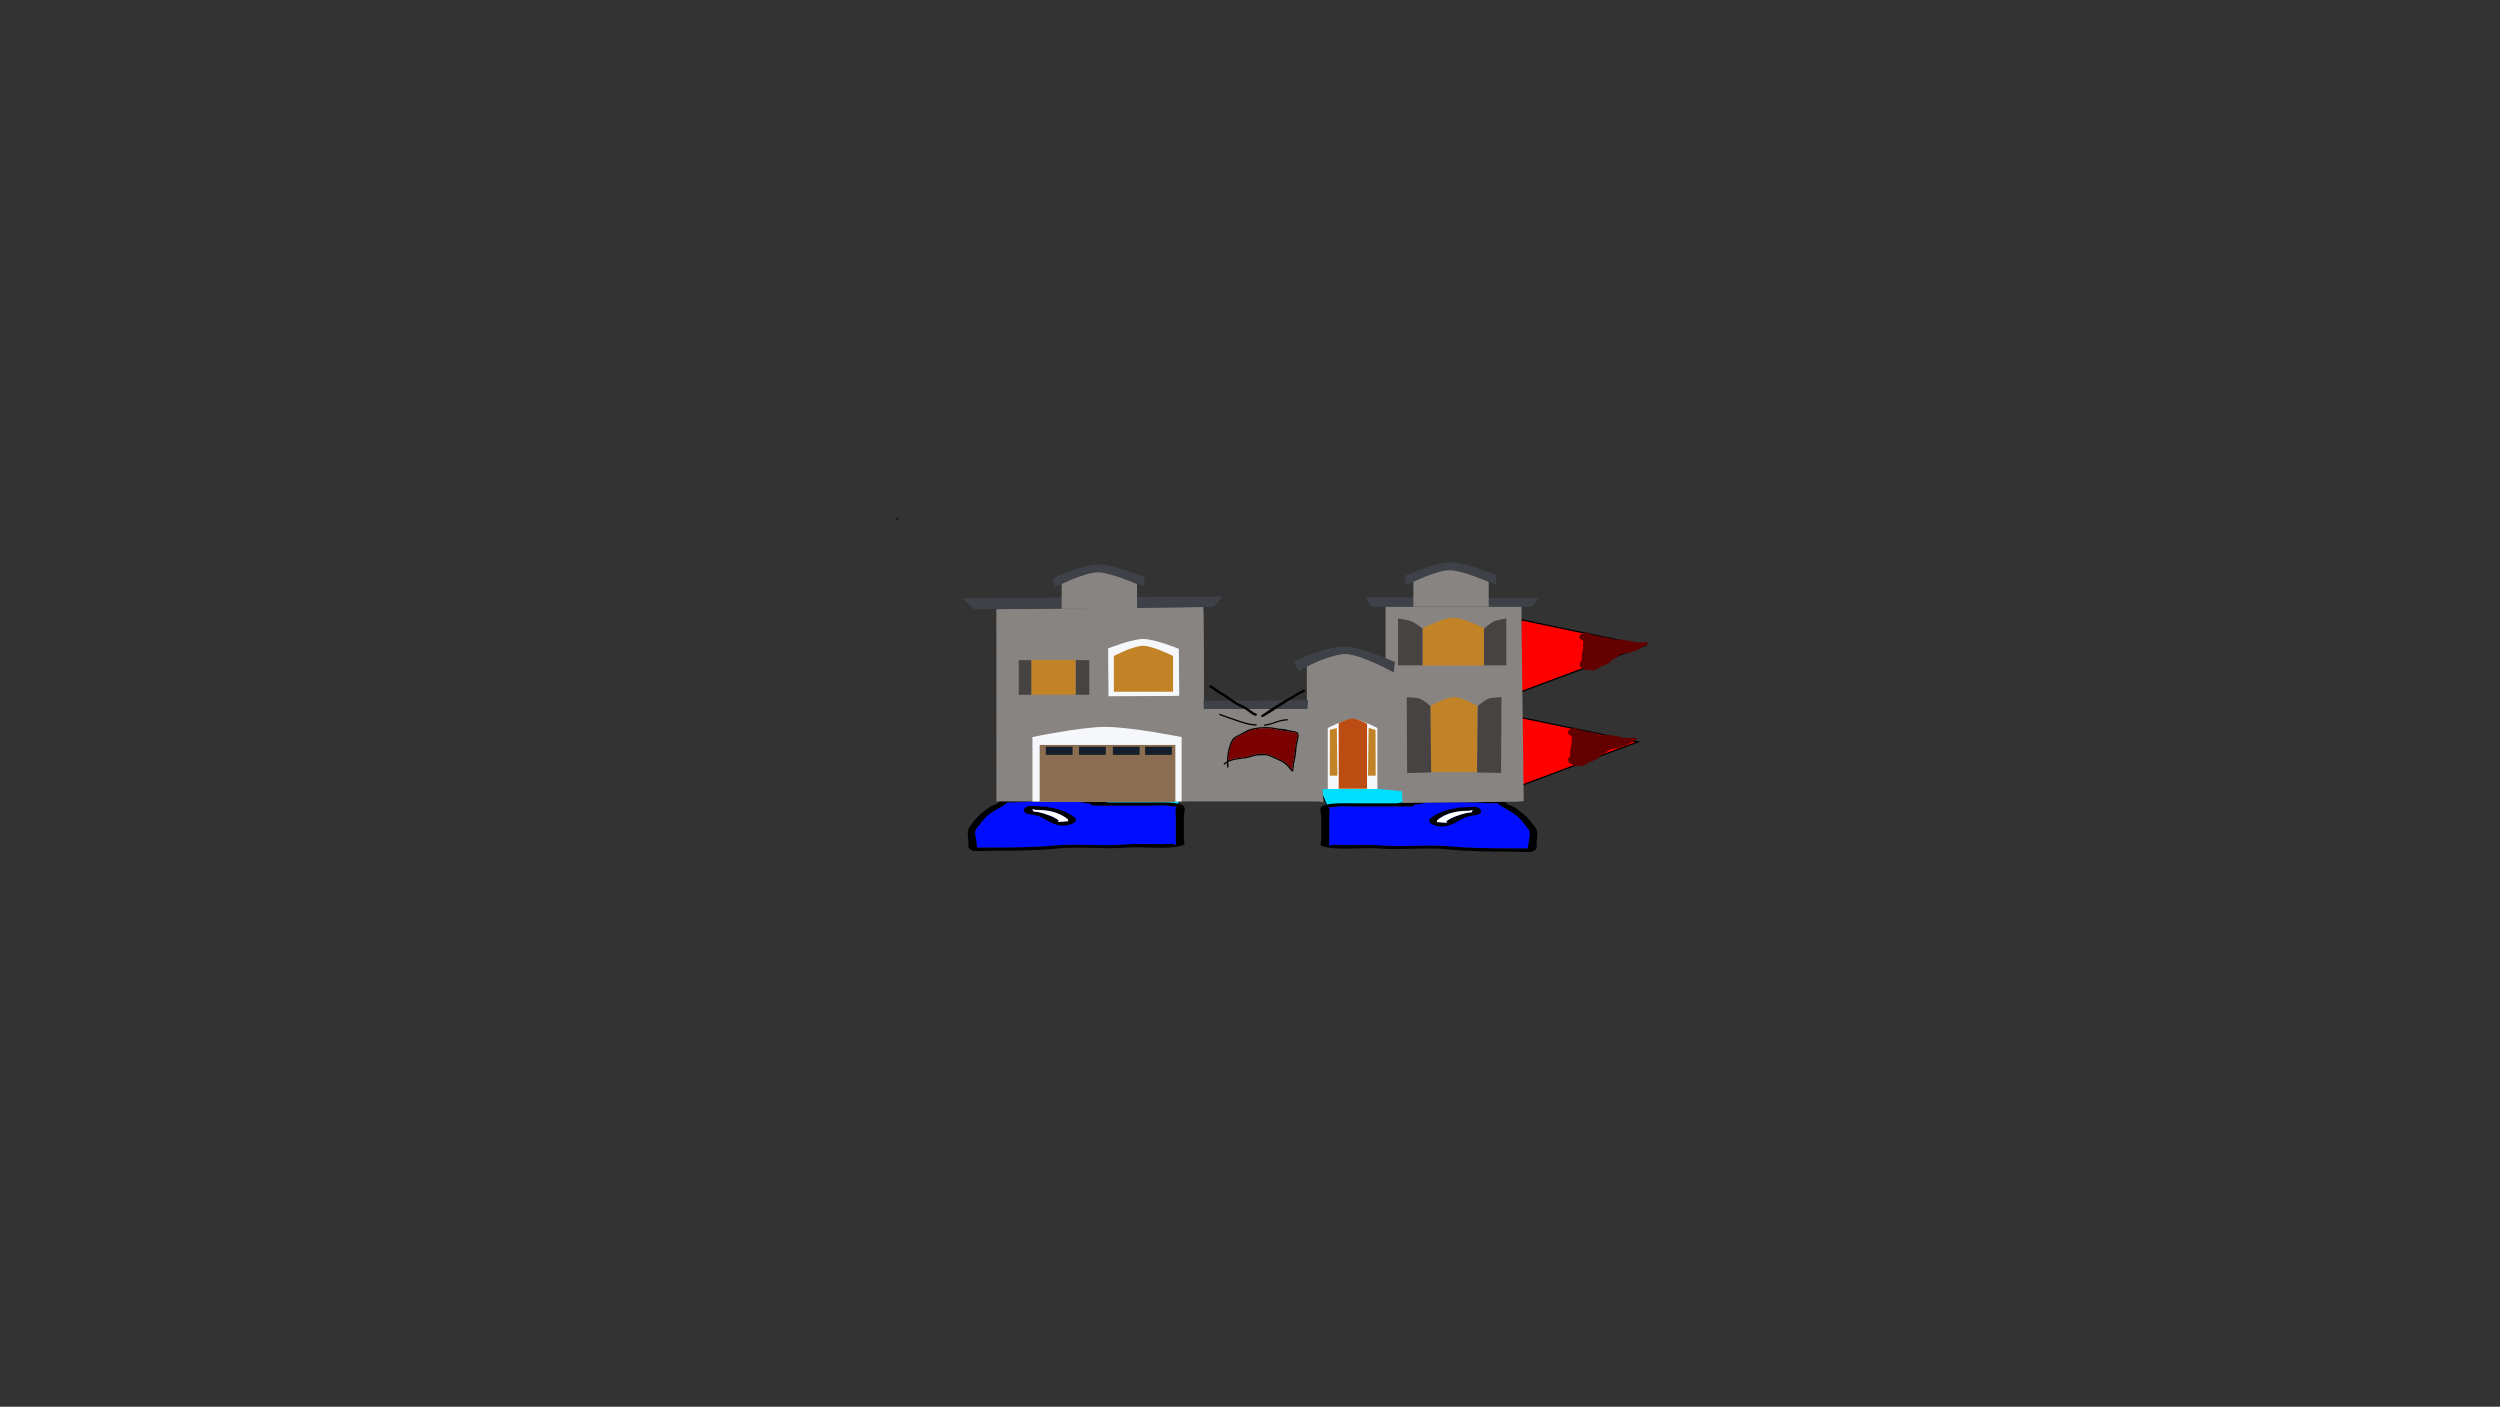 <svg version="1.1" xmlns="http://www.w3.org/2000/svg" xmlns:xlink="http://www.w3.org/1999/xlink" width="2878.25" height="1619.58" viewBox="0,0,2878.25,1619.58"><rect x="0" y="0" width="2878.25" height="1619.58" fill="#333333" stroke="none"/><g transform="translate(1119.125,629.79)"><g data-paper-data="{&quot;isPaintingLayer&quot;:true}" stroke-linejoin="miter" stroke-miterlimit="10" stroke-dasharray="" stroke-dashoffset="0" style="mix-blend-mode: normal"><path d="M631.748,83.643l142.62,29.851l-144.279,53.897z" data-paper-data="{&quot;index&quot;:null}" fill="#ff0000" fill-rule="nonzero" stroke="#000000" stroke-width="1.5" stroke-linecap="round"/><path d="M706.487,97.76l1.255,0.22c3.341,3.398 7.876,2.494 12.02,4.522c2.778,0.079 5.665,1.079 8.531,1.419c0.778,0.092 1.992,-0.185 2.679,0.029c0.71,0.221 0.923,1.286 1.626,1.529c0.723,0.25 2.502,0.793 3.308,0.997c2.97,0.751 7.305,-0.023 10.371,-0.023c2.472,0 4.78,0.234 6.858,1.144c1.161,0.508 3.342,-0.033 4.639,0.337c1.773,0.506 3.68,1.19 5.433,1.811c1.783,0.631 5.095,-0.032 7.026,-0.032c1.527,0 6.126,-0.799 7.276,0.112c2.283,1.809 -1.449,2.793 -2.399,3.704c-0.544,0.521 -1.377,0.613 -2.076,0.895c-3.911,1.579 -6.008,4.702 -10.274,5.29c-2.341,0.287 -4.25,1.572 -6.531,1.993c-2.913,0.537 -6.375,0.521 -9.194,1.738c-1.616,0.698 -2.866,2.45 -4.354,3.264c0,0 -0.219,0.11 -0.469,0.078c-0.645,0.684 -1.299,1.34 -2.114,1.755c-0.338,0.172 -0.774,-0.085 -1.139,0.019c-1.565,0.446 -2.731,2.397 -3.709,3.46c-1.328,1.443 -3.96,2.326 -5.649,3.397c-1.62,1.027 -3.426,1.72 -5.147,2.204c-0.526,0.148 -1.318,-0.082 -1.592,0.39c-2.083,2.548 -4.093,2.623 -6.964,3.899c-0.397,0.177 -0.587,0.806 -1.022,0.811c-0.512,0.005 -0.833,-0.631 -1.321,-0.786c-0.888,-0.283 -1.852,-0.219 -2.781,-0.301c-1.396,-0.123 -3.24,0.378 -4.571,-0.055c-0.802,-0.261 -1.573,-1.538 -2.466,-1.786c-1.839,-0.511 -2.702,-0.582 -3.691,-2.514c-2.284,-3.426 0.804,-3.875 1.73,-7.068c0.342,-1.181 -0.2,-2.758 0,-3.984c0.471,-2.889 0.644,-6.003 1.461,-8.738c0.568,-1.901 -0.039,-4.524 0.371,-6.545c2.315,-4.426 -5.825,-4.266 -4.334,-8.362c0.984,-2.703 3.463,-2.768 5.687,-3.401c0.33,-0.094 0.608,-0.204 0.853,-0.313c-0.045,-0.094 -0.073,-0.211 -0.073,-0.356c0,-0.75 0.75,-0.75 0.75,-0.75z" data-paper-data="{&quot;index&quot;:null}" fill="#630000" fill-rule="nonzero" stroke="none" stroke-width="0.5" stroke-linecap="butt"/><path d="M623.826,194.559l142.62,29.851l-144.279,53.897z" data-paper-data="{&quot;index&quot;:null}" fill="#ff0000" fill-rule="nonzero" stroke="#000000" stroke-width="1.5" stroke-linecap="round"/><path d="M693.283,207.796l1.255,0.22c3.341,3.398 7.876,2.494 12.02,4.522c2.778,0.079 5.665,1.079 8.531,1.419c0.778,0.092 1.992,-0.185 2.679,0.029c0.71,0.221 0.923,1.286 1.626,1.529c0.723,0.25 2.502,0.793 3.308,0.997c2.97,0.751 7.305,-0.023 10.371,-0.023c2.472,0 4.78,0.234 6.858,1.144c1.161,0.508 3.342,-0.033 4.639,0.337c1.773,0.506 3.68,1.19 5.433,1.811c1.783,0.631 5.095,-0.032 7.026,-0.032c1.527,0 6.126,-0.799 7.276,0.112c2.283,1.809 -1.449,2.793 -2.399,3.704c-0.544,0.521 -1.377,0.613 -2.076,0.895c-3.911,1.579 -6.008,4.702 -10.274,5.29c-2.341,0.287 -4.25,1.572 -6.531,1.993c-2.913,0.537 -6.375,0.521 -9.194,1.738c-1.616,0.698 -2.866,2.45 -4.354,3.264c0,0 -0.219,0.11 -0.469,0.078c-0.645,0.684 -1.299,1.34 -2.114,1.755c-0.338,0.172 -0.774,-0.085 -1.139,0.019c-1.565,0.446 -2.731,2.397 -3.709,3.46c-1.328,1.443 -3.96,2.326 -5.649,3.397c-1.62,1.027 -3.426,1.72 -5.147,2.204c-0.526,0.148 -1.318,-0.082 -1.592,0.39c-2.083,2.548 -4.093,2.623 -6.964,3.899c-0.397,0.177 -0.587,0.806 -1.022,0.811c-0.512,0.005 -0.833,-0.631 -1.321,-0.786c-0.888,-0.283 -1.852,-0.219 -2.781,-0.301c-1.396,-0.123 -3.24,0.378 -4.571,-0.055c-0.802,-0.261 -1.573,-1.538 -2.466,-1.786c-1.839,-0.512 -2.702,-0.582 -3.691,-2.514c-2.284,-3.426 0.804,-3.875 1.73,-7.068c0.342,-1.181 -0.2,-2.758 0,-3.984c0.471,-2.889 0.644,-6.003 1.461,-8.738c0.568,-1.901 -0.039,-4.524 0.371,-6.545c2.315,-4.426 -5.825,-4.266 -4.334,-8.362c0.984,-2.703 3.463,-2.768 5.687,-3.401c0.33,-0.094 0.608,-0.204 0.853,-0.313c-0.045,-0.094 -0.073,-0.211 -0.073,-0.356c0,-0.75 0.75,-0.75 0.75,-0.75z" data-paper-data="{&quot;index&quot;:null}" fill="#630000" fill-rule="nonzero" stroke="none" stroke-width="0.5" stroke-linecap="butt"/><path d="M-1119.125,989.79v-1619.58h2878.25v1619.58z" fill="none" fill-rule="nonzero" stroke="#000000" stroke-width="0" stroke-linecap="butt"/><path d="M-87.156,-32.462c0,-0.552 0.448,-1 1,-1c0.552,0 1,0.448 1,1c0,0.552 -0.448,1 -1,1c-0.552,0 -1,-0.448 -1,-1z" fill="#000000" fill-rule="nonzero" stroke="none" stroke-width="0.5" stroke-linecap="butt"/><g><path d="M408.69,298.051l-18.212,-42.941l86.506,0.38l30.96,42.561z" fill="#00dfff" fill-rule="nonzero" stroke="#000000" stroke-width="1" stroke-linecap="round"/><path d="M516.173,295.82c-2.341,0.471 -4.643,0.74 -6.922,0.934c0.016,0.072 0.023,0.148 0.023,0.226c0,1.917 -4.766,1.917 -4.766,1.917c-21.052,0 -42.105,0 -63.157,0c-5.417,0 -18.897,-0.869 -22.893,0.277c-2.302,0.66 -3.949,0.595 -6.898,0.681c-0.333,0.01 -0.939,0.031 -1.473,0.043c2.852,0.819 1.473,8.383 1.473,10.497c0,8.944 0,17.888 0,26.831c0,1.597 0,3.194 0,4.791c0,0.639 -0.838,2.459 0,1.917c3.19,-2.065 9.414,-0.955 16.683,-0.958c14.328,-0.007 29.668,-0.623 43.741,0.413c25.698,2.067 53.327,-1.235 78.82,1.067c21.47,2.158 47.172,2.353 69.293,2.353c5.561,0 11.122,0 16.683,0c0.837,0 2.15,-0.045 3.511,-0.095c-1.368,-0.983 0.064,-3.361 0.064,-4.696c0,-4.99 4.16,-13.597 -0.947,-18.08c-4.514,-5.444 -7.368,-10.685 -14.73,-16.114c-5.431,-4.006 -13.887,-7.556 -18.381,-11.536c-2.179,-2.371 -4.129,-0.677 -11.224,-1.225c-15.7,-1.214 -31.446,-0.958 -47.665,-0.958c-5.912,0 -13.337,0.483 -19.066,0c-1.21,-0.102 -3.482,-0.481 -5.186,-0.791c3.116,0.968 -3.994,1.904 -6.982,2.505zM441.352,295.064c15.911,0 31.821,0 47.732,0c0.459,-0.092 0.918,-0.185 1.377,-0.277c6.046,-1.215 11.504,-0.893 16.683,-1.437c7.059,-0.741 11.28,-3.239 18.563,-3.833c4.184,-0.341 15.771,0.756 21.701,0.756c16.08,0 32.143,-0.37 47.665,0.958c8.72,0.746 16.089,-0.708 20.167,3.73c0.601,1.686 5.413,2.74 7.929,4.037c3.846,1.982 7.06,4.918 10.036,7.113c7.378,5.441 10.622,11.037 15.247,16.616c4.133,5.881 1.436,13.174 1.436,19.292c0,3.382 1.326,5.767 -4.766,8.624c-2.125,0.997 -21.752,0 -25.024,0c-22.817,0 -49.476,-0.243 -71.605,-2.467c-24.311,-2.857 -53.249,0.993 -78.377,-1.027c-20.25,-1.834 -51.505,3.051 -68.088,-3.213c-1.641,-0.62 0,-5.687 0,-6.708c0,-8.944 0,-17.888 0,-26.831c0,-2.99 -3.278,-10.13 1.695,-12.356c8.679,-3.886 24.92,-2.976 37.629,-2.976z" fill="#000000" fill-rule="nonzero" stroke="none" stroke-width="1" stroke-linecap="butt"/><path d="M509.184,296.662c2.278,-0.194 4.608,-0.466 6.949,-0.937c2.987,-0.601 10.126,-1.538 7.01,-2.506c1.703,0.31 3.995,0.689 5.204,0.791c5.729,0.483 13.221,0.005 19.133,0.005c16.219,0 32.068,-0.229 47.767,0.985c7.095,0.549 9.061,-1.139 11.239,1.233c4.494,3.979 12.985,7.558 18.417,11.564c7.361,5.429 10.226,10.707 14.739,16.15c5.107,4.483 0.925,13.123 0.925,18.113c0,1.336 -1.441,3.72 -0.073,4.703c-1.36,0.05 -2.676,0.096 -3.513,0.096c-5.561,0 -11.132,0.006 -16.693,0.006c-22.121,0 -47.927,-0.161 -69.397,-2.319c-25.492,-2.302 -53.374,0.981 -79.072,-1.086c-14.072,-1.036 -29.456,-0.442 -43.784,-0.435c-7.268,0.004 -13.498,-1.11 -16.688,0.954c-0.838,0.543 -0.004,-1.281 -0.004,-1.919c0,-1.597 -0.008,-3.202 -0.008,-4.799c0,-8.944 -0.01,-17.941 -0.01,-26.885c0,-2.114 1.393,-9.697 -1.459,-10.516c0.535,-0.013 1.141,-0.034 1.474,-0.044c2.949,-0.086 4.601,-0.024 6.902,-0.685c3.996,-1.146 17.488,-0.286 22.905,-0.286c21.052,0 42.217,-0.038 63.269,-0.038c0,0 4.79,-0.003 4.79,-1.92c0,-0.079 -0.007,-0.154 -0.023,-0.226z" fill="#000dff" fill-rule="nonzero" stroke="none" stroke-width="1" stroke-linecap="butt"/><path d="M576.007,303.688c0,-0.222 -0.066,-0.594 -0.129,-0.96c-0.246,0.148 -0.612,0.275 -1.083,0.382c-1.412,0.578 -3.555,0.578 -3.555,0.578c-18.156,0 -28.643,5.088 -35.061,10.44c-0.755,0.607 -0.689,1.339 -0.689,2.018c0,0.193 -0.046,0.5 -0.096,0.818c0.047,-0.102 0.168,-0.186 0.412,-0.24c1.078,-0.238 10.45,1.22 11.6,0.381c0.345,-0.252 -1.695,-0.3 -1.583,-0.584c1.384,-3.495 16.066,-8.783 23.284,-10.234c1.872,-0.376 3.979,-0.566 6.074,-0.652c-0.819,-0.513 0.824,-1.298 0.824,-1.946zM535.369,317.122c-0.108,0.681 -0.204,1.333 0.121,0.94c0.222,-0.268 -0.099,-0.645 -0.121,-0.94zM527.651,312.413c6.812,-5.164 15.873,-9.872 29.992,-11.725c1.327,-0.833 4.062,-0.833 4.062,-0.833h2.384c5.397,0 8.252,-0.756 14.048,-0.756c8.05,0 9.916,6.436 5.707,8.321c-2.656,1.189 -6.917,1.58 -10.473,2.294c-10.526,2.116 -14.431,8.197 -25.964,11.222c-12.223,3.207 -25.681,-3.757 -19.754,-8.523z" fill="#000000" fill-rule="nonzero" stroke="none" stroke-width="1" stroke-linecap="butt"/><path d="M576.053,302.664c0.064,0.366 0.141,0.743 0.141,0.965c0,0.648 -1.623,1.445 -0.805,1.957c-2.095,0.087 -4.214,0.268 -6.086,0.645c-7.217,1.451 -21.97,6.711 -23.355,10.207c-0.113,0.284 1.702,0.5 1.356,0.752c-1.151,0.839 -10.604,-0.644 -11.682,-0.406c-0.244,0.054 -0.362,0.138 -0.41,0.241c0.05,-0.318 0.087,-0.629 0.087,-0.822c0,-0.679 -0.088,-1.424 0.668,-2.031c6.418,-5.352 17.284,-10.552 35.439,-10.552c0,0 2.152,0.004 3.565,-0.573c0.471,-0.108 0.838,-0.234 1.083,-0.382z" fill="#ffffff" fill-rule="nonzero" stroke="none" stroke-width="1" stroke-linecap="butt"/><path d="M137.866,297.051l30.96,-42.561l86.506,-0.38l-18.212,42.941z" data-paper-data="{&quot;index&quot;:null}" fill="#00dfff" fill-rule="nonzero" stroke="#000000" stroke-width="1" stroke-linecap="round"/><path d="M129.638,294.819c-2.988,-0.601 -10.098,-1.537 -6.982,-2.505c-1.703,0.31 -3.976,0.689 -5.186,0.791c-5.73,0.483 -13.154,0 -19.066,0c-16.219,0 -31.965,-0.256 -47.665,0.958c-7.095,0.549 -9.046,-1.146 -11.224,1.225c-4.494,3.979 -12.949,7.53 -18.381,11.536c-7.361,5.429 -10.217,10.67 -14.73,16.114c-5.107,4.483 -0.947,13.09 -0.947,18.08c0,1.336 1.432,3.713 0.064,4.696c1.36,0.05 2.674,0.095 3.511,0.095c5.561,0 11.122,0 16.683,0c22.121,0 47.822,-0.195 69.293,-2.353c25.492,-2.302 53.122,0.999 78.82,-1.067c14.073,-1.036 29.413,-0.42 43.741,-0.413c7.269,0.004 13.493,-1.106 16.683,0.958c0.838,0.543 0,-1.278 0,-1.917c0,-1.597 0,-3.194 0,-4.791c0,-8.944 0,-17.888 0,-26.831c0,-2.114 -1.378,-9.679 1.473,-10.497c-0.535,-0.013 -1.14,-0.034 -1.473,-0.043c-2.949,-0.086 -4.596,-0.021 -6.898,-0.681c-3.996,-1.146 -17.475,-0.277 -22.893,-0.277c-21.052,0 -42.105,0 -63.157,0c0,0 -4.766,0 -4.766,-1.917c0,-0.079 0.008,-0.154 0.023,-0.226c-2.279,-0.194 -4.58,-0.464 -6.922,-0.934zM204.459,294.064c12.708,0 28.95,-0.91 37.629,2.976c4.973,2.227 1.695,9.366 1.695,12.356c0,8.944 0,17.888 0,26.831c0,1.021 1.641,6.088 0,6.708c-16.583,6.265 -47.838,1.38 -68.088,3.213c-25.128,2.021 -54.067,-1.83 -78.377,1.027c-22.129,2.224 -48.789,2.467 -71.605,2.467c-3.273,0 -22.9,0.997 -25.024,0c-6.093,-2.858 -4.766,-5.242 -4.766,-8.624c0,-6.118 -2.698,-13.411 1.436,-19.292c4.626,-5.579 7.87,-11.175 15.247,-16.616c2.976,-2.195 6.19,-5.13 10.036,-7.113c2.517,-1.297 7.328,-2.351 7.929,-4.037c4.078,-4.439 11.447,-2.984 20.167,-3.73c15.522,-1.328 31.585,-0.958 47.665,-0.958c5.93,0 17.517,-1.097 21.701,-0.756c7.283,0.594 11.504,3.092 18.563,3.833c5.179,0.544 10.637,0.222 16.683,1.437c0.459,0.092 0.918,0.185 1.377,0.277c15.911,0 31.821,0 47.732,0z" data-paper-data="{&quot;index&quot;:null}" fill="#000000" fill-rule="nonzero" stroke="none" stroke-width="1" stroke-linecap="butt"/><path d="M136.624,295.662c-0.016,0.072 -0.023,0.148 -0.023,0.226c0,1.917 4.79,1.92 4.79,1.92c21.052,0 42.217,0.038 63.269,0.038c5.418,0 18.91,-0.861 22.905,0.286c2.301,0.66 3.953,0.598 6.902,0.685c0.333,0.01 0.939,0.031 1.474,0.044c-2.852,0.819 -1.459,8.401 -1.459,10.516c0,8.944 -0.01,17.941 -0.01,26.885c0,1.597 -0.008,3.202 -0.008,4.799c0,0.639 0.835,2.462 -0.004,1.919c-3.189,-2.065 -9.419,-0.95 -16.688,-0.954c-14.328,-0.007 -29.712,-0.602 -43.784,0.435c-25.697,2.066 -53.579,-1.217 -79.072,1.086c-21.47,2.158 -47.276,2.319 -69.397,2.319c-5.561,0 -11.132,-0.006 -16.693,-0.006c-0.837,0 -2.152,-0.047 -3.513,-0.096c1.368,-0.983 -0.073,-3.367 -0.073,-4.703c0,-4.99 -4.182,-13.63 0.925,-18.113c4.513,-5.444 7.378,-10.721 14.739,-16.15c5.432,-4.006 13.923,-7.585 18.417,-11.564c2.179,-2.371 4.144,-0.684 11.239,-1.233c15.7,-1.214 31.548,-0.985 47.767,-0.985c5.912,0 13.404,0.478 19.133,-0.005c1.209,-0.102 3.501,-0.481 5.204,-0.791c-3.117,0.968 4.022,1.905 7.01,2.506c2.342,0.471 4.671,0.743 6.949,0.937z" data-paper-data="{&quot;index&quot;:null}" fill="#000dff" fill-rule="nonzero" stroke="none" stroke-width="1" stroke-linecap="butt"/><path d="M69.805,302.688c0,0.648 1.643,1.433 0.824,1.946c2.095,0.087 4.202,0.276 6.074,0.652c7.217,1.451 21.899,6.738 23.284,10.234c0.113,0.284 -1.928,0.332 -1.583,0.584c1.15,0.839 10.523,-0.619 11.6,-0.381c0.244,0.054 0.364,0.138 0.412,0.24c-0.05,-0.318 -0.096,-0.625 -0.096,-0.818c0,-0.679 0.067,-1.41 -0.689,-2.018c-6.418,-5.352 -16.905,-10.44 -35.061,-10.44c0,0 -2.142,0 -3.555,-0.578c-0.471,-0.108 -0.837,-0.234 -1.083,-0.382c-0.063,0.366 -0.129,0.738 -0.129,0.96zM110.32,317.062c0.326,0.392 0.229,-0.259 0.121,-0.94c-0.023,0.296 -0.344,0.672 -0.121,0.94zM118.157,311.414c5.927,4.766 -7.53,11.73 -19.754,8.523c-11.533,-3.026 -15.439,-9.106 -25.964,-11.222c-3.556,-0.715 -7.817,-1.105 -10.473,-2.294c-4.209,-1.885 -2.343,-8.321 5.707,-8.321c5.797,0 8.652,0.756 14.048,0.756h2.384c0,0 2.736,0 4.062,0.833c14.12,1.853 23.18,6.561 29.992,11.725z" data-paper-data="{&quot;index&quot;:null}" fill="#000000" fill-rule="nonzero" stroke="none" stroke-width="1" stroke-linecap="butt"/><path d="M69.755,301.664c0.245,0.148 0.612,0.275 1.083,0.382c1.413,0.578 3.565,0.573 3.565,0.573c18.156,0 29.021,5.2 35.439,10.552c0.755,0.607 0.668,1.352 0.668,2.031c0,0.193 0.037,0.505 0.087,0.822c-0.047,-0.102 -0.166,-0.187 -0.41,-0.241c-1.079,-0.238 -10.532,1.245 -11.682,0.406c-0.346,-0.252 1.468,-0.468 1.356,-0.752c-1.384,-3.495 -16.137,-8.756 -23.355,-10.207c-1.872,-0.376 -3.991,-0.558 -6.086,-0.645c0.819,-0.513 -0.805,-1.31 -0.805,-1.957c0,-0.222 0.078,-0.6 0.141,-0.965z" data-paper-data="{&quot;index&quot;:null}" fill="#ffffff" fill-rule="nonzero" stroke="none" stroke-width="1" stroke-linecap="butt"/><path d="M315.467,269.408l-6.786,-0.362h6.386l0.399,-2.532z" fill="#848484" fill-rule="evenodd" stroke="none" stroke-width="1" stroke-linecap="butt"/><path d="M434.018,276.644l1.596,-0.724l1.596,0.362z" fill="#777777" fill-rule="evenodd" stroke="none" stroke-width="1" stroke-linecap="butt"/><path d="M414.858,276.644l1.996,-0.724l1.996,0.362z" fill="#777777" fill-rule="evenodd" stroke="none" stroke-width="1" stroke-linecap="butt"/><path d="M125.845,246.894h-23.945l0.764,-0.362h22.417z" fill="#380f03" fill-rule="evenodd" stroke="none" stroke-width="1" stroke-linecap="butt"/><path d="M124.572,252.209l-1.529,0.725h-19.106l-1.529,-0.966l9.171,-0.121z" fill="#300d02" fill-rule="evenodd" stroke="none" stroke-width="1" stroke-linecap="butt"/><path d="M159.216,252.933h-19.36l-1.274,-0.725l22.417,0.121z" fill="#310d03" fill-rule="evenodd" stroke="none" stroke-width="1" stroke-linecap="butt"/><path d="M89.036,256.678l-0.382,0.242l-1.529,-0.725v-3.382l-19.615,-0.121l-1.274,-0.725l23.181,-0.121z" fill="#290b02" fill-rule="evenodd" stroke="none" stroke-width="1" stroke-linecap="butt"/><path d="M522.216,256.195l24.2,0.242z" fill="#86785d" fill-rule="evenodd" stroke="none" stroke-width="1" stroke-linecap="butt"/><path d="M319.7,257.644l-89.413,-0.242h4.585z" fill="#ad9062" fill-rule="evenodd" stroke="none" stroke-width="1" stroke-linecap="butt"/><path d="M161.253,262.355l-24.71,-0.242l0.51,-0.242l8.152,-0.121z" fill="#320e02" fill-rule="evenodd" stroke="none" stroke-width="1" stroke-linecap="butt"/><path d="M124.826,262.114h-24.455l23.945,-0.362z" fill="#360f02" fill-rule="evenodd" stroke="none" stroke-width="1" stroke-linecap="butt"/><path d="M197.426,262.234l0.382,-8.697l0.382,-1.45l-0.255,10.388h-11.463l-13.246,-0.242l0.764,-0.242h0.51z" fill="#2b0c02" fill-rule="evenodd" stroke="none" stroke-width="1" stroke-linecap="butt"/><path d="M448.597,281.561l-8.916,-0.242h8.661v-1.45z" fill="#a57c7d" fill-rule="evenodd" stroke="none" stroke-width="1" stroke-linecap="butt"/><path d="M27.994,71.382c0,0 226.521,-2.201 238.226,-2.356c0.931,-0.012 0.833,117.31 0.833,117.31h118.377v-49.332c0,0 29.765,-14.442 45.859,-14.129c13.756,0.267 44.795,15.889 44.795,15.889v-70.398h7.31h149.307l-0.112,19.2l2.587,205.008l-3.261,0.267l-2.981,0.32l-133.223,1.493l-0.9,-13.44l-27.443,-2.773l-64.334,0.213l0.225,-7.253l1.125,22.186l-6.299,-0.64h-370.033z" fill="#888481" fill-rule="nonzero" stroke="#000000" stroke-width="0" stroke-linecap="round"/><path d="M69.526,293.029v-74.238c0,0 55.421,-11.733 84.129,-11.733c28.539,0 87.616,11.733 87.616,11.733v74.238z" fill="#f5f7fb" fill-rule="nonzero" stroke="#000000" stroke-width="0" stroke-linecap="butt"/><path d="M93.228,35.809c0,0 34.262,-15.711 51.731,-15.888c17.621,-0.179 53.543,14.822 53.543,14.822l-0.45,10.666c0,0 -35.176,-16.45 -53.533,-16.561c-16.824,-0.102 -49.491,17.627 -49.491,17.627z" fill="#3f4148" fill-rule="nonzero" stroke="#000000" stroke-width="0" stroke-linecap="round"/><path d="M498.127,33.356c0,0 34.262,-15.711 51.731,-15.888c17.621,-0.179 53.543,14.822 53.543,14.822l-0.45,10.666c0,0 -35.176,-16.45 -53.533,-16.561c-16.824,-0.102 -49.491,17.627 -49.491,17.627z" fill="#3f4148" fill-rule="nonzero" stroke="#000000" stroke-width="0" stroke-linecap="round"/><path d="M370.077,131.754c0,0 38.061,-17.478 58.031,-17.368c18.885,0.104 58.715,18.008 58.715,18.008l-1.349,12.16c0,0 -37.118,-21.226 -56.229,-21.396c-20.723,-0.184 -53.319,19.903 -53.319,19.903z" fill="#3f4148" fill-rule="nonzero" stroke="#000000" stroke-width="0" stroke-linecap="round"/><path d="M68.176,170.046v-40.106h51.062v40.106z" fill="#c28226" fill-rule="nonzero" stroke="#000000" stroke-width="0" stroke-linecap="butt"/><path d="M518.909,136.393v-42.803c0,0 23.026,-12.198 35.078,-12.198c11.545,0 35.779,12.198 35.779,12.198v42.803z" fill="#c28226" fill-rule="nonzero" stroke="#000000" stroke-width="0" stroke-linecap="butt"/><path d="M527.681,259.057v-76.158c0,0 18.007,-10.186 27.218,-10.186c8.762,0 26.769,10.186 26.769,10.186v76.158z" fill="#c28226" fill-rule="nonzero" stroke="#000000" stroke-width="0" stroke-linecap="butt"/><path d="M500.463,172.926c0,0 10.62,0.084 15.105,1.753c4.586,1.707 12.114,8.38 12.114,8.38l0.9,76.478l-27.668,0.64l-0.45,-87.251z" fill="#484343" fill-rule="nonzero" stroke="#000000" stroke-width="0" stroke-linecap="round"/><path d="M609.505,172.926l-0.45,87.251l-27.668,-0.64l0.9,-76.478c0,0 7.527,-6.672 12.114,-8.38c4.485,-1.67 15.105,-1.753 15.105,-1.753z" fill="#484343" fill-rule="nonzero" stroke="#000000" stroke-width="0" stroke-linecap="round"/><path d="M589.428,136.233v-42.239c0,0 7.197,-6.437 11.356,-8.34c4.377,-2.003 14.288,-3.393 14.288,-3.393v53.972z" fill="#484343" fill-rule="nonzero" stroke="#000000" stroke-width="0" stroke-linecap="butt"/><path d="M490.453,136.233v-53.972c0,0 10.866,1.39 15.666,3.393c4.56,1.903 12.451,8.34 12.451,8.34v42.239z" fill="#484343" fill-rule="nonzero" stroke="#000000" stroke-width="0" stroke-linecap="butt"/><path d="M156.635,116.767c0,0 27.15,-10.957 40.489,-10.887c13.789,0.072 40.941,11.313 40.941,11.313l0.45,54.185l-81.43,0.427l-0.45,-55.039z" fill="#f5f7fb" fill-rule="nonzero" stroke="#000000" stroke-width="0" stroke-linecap="round"/><path d="M163.272,166.633v-41.172c0,0 22.149,-11.733 33.741,-11.733c11.105,0 34.416,11.733 34.416,11.733v41.172z" fill="#c28226" fill-rule="nonzero" stroke="#000000" stroke-width="0" stroke-linecap="butt"/><path d="M119.463,170.099v-39.892h15.521v39.892z" fill="#484343" fill-rule="nonzero" stroke="#000000" stroke-width="0" stroke-linecap="butt"/><path d="M53.78,170.099v-39.892h14.396v39.892z" fill="#484343" fill-rule="nonzero" stroke="#000000" stroke-width="0" stroke-linecap="butt"/><path d="M77.849,293.456v-65.598c0,0 50.907,0 76.706,0c26.268,0 79.518,0 79.518,0v65.598z" fill="#8b6e51" fill-rule="nonzero" stroke="#000000" stroke-width="0" stroke-linecap="butt"/><path d="M84.935,239.271v-9.386h30.817v9.386z" fill="#151e2b" fill-rule="nonzero" stroke="#000000" stroke-width="0" stroke-linecap="butt"/><path d="M123.175,239.271v-9.386h30.817v9.386z" fill="#151e2b" fill-rule="nonzero" stroke="#000000" stroke-width="0" stroke-linecap="butt"/><path d="M162.091,239.271v-9.386h30.817v9.386z" fill="#151e2b" fill-rule="nonzero" stroke="#000000" stroke-width="0" stroke-linecap="butt"/><path d="M199.206,239.271v-9.386h30.817v9.386z" fill="#151e2b" fill-rule="nonzero" stroke="#151e2b" stroke-width="0" stroke-linecap="butt"/><path d="M409.529,278.576v-70.185c0,0 19.233,-10.133 28.793,-10.133c9.485,0 28.343,10.133 28.343,10.133v70.185z" fill="#f5f7fb" fill-rule="nonzero" stroke="#000000" stroke-width="0" stroke-linecap="butt"/><path d="M422.126,278.31v-75.518c0,0 10.407,-5.28 15.746,-5.28c5.527,0 16.871,5.92 16.871,5.92v74.878z" fill="#bb4c12" fill-rule="nonzero" stroke="#000000" stroke-width="0" stroke-linecap="butt"/><path d="M420.633,263.268h-8.81l0.173,-52.753l7.947,-2.13z" fill="#c28226" fill-rule="nonzero" stroke="#000000" stroke-width="0" stroke-linecap="round"/><path d="M456.565,208.385l7.947,2.13l0.173,52.753h-8.81z" fill="#c28226" fill-rule="nonzero" stroke="#000000" stroke-width="0" stroke-linecap="round"/><path d="M2.689,71.905l-14.18,-12.976l299.474,-1.887l-9.453,11.796l-90.055,1.18z" fill="#3f4148" fill-rule="nonzero" stroke="#000000" stroke-width="0" stroke-linecap="round"/><path d="M266.511,176.951l120.406,-0.472l-0.746,9.673h-119.411z" fill="#3f4148" fill-rule="nonzero" stroke="#000000" stroke-width="0" stroke-linecap="round"/><path d="M453.152,57.691l199.266,1.416l-8.209,9.673h-184.589z" fill="#3f4148" fill-rule="nonzero" stroke="#000000" stroke-width="0" stroke-linecap="round"/><path d="M103.154,71.187v-28.586c0,0 27.025,-13.493 41.811,-13.493c14.116,0 44.989,13.493 44.989,13.493v28.586z" fill="#888481" fill-rule="nonzero" stroke="#000000" stroke-width="0" stroke-linecap="butt"/><path d="M508.054,68.734v-28.586c0,0 27.025,-13.493 41.811,-13.493c14.116,0 44.989,13.493 44.989,13.493v28.586z" fill="#888481" fill-rule="nonzero" stroke="#000000" stroke-width="0" stroke-linecap="butt"/><path d="M383.051,164.608c0.894,1.001 -0.287,1.856 -0.287,1.856l-0.806,0.551c-4.211,2.026 -8.582,4.29 -12.3,6.991c-11.965,6.51 -22.741,15.004 -34.544,21.503c0,0 -1.295,0.705 -2.013,-0.407c-0.717,-1.112 0.577,-1.817 0.577,-1.817c3.334,-1.789 6.092,-4.323 9.304,-6.36c8.098,-5.138 16.579,-10.423 25.061,-15.037c3.828,-2.763 8.303,-5.088 12.625,-7.171l0.308,-0.255c0,0 1.181,-0.855 2.075,0.146z" fill="#000000" fill-rule="nonzero" stroke="none" stroke-width="0.5" stroke-linecap="butt"/><path d="M273.03,160.067c0.598,-1.234 1.953,-0.773 1.953,-0.773l1.88,0.662c4.882,3.978 10.762,7.494 16.168,10.898c3.552,2.104 6.762,4.66 10.13,6.951c3.813,2.594 8.477,4.232 12.486,6.584c3.95,2.317 6.855,5.798 11.417,7.33c0,0 1.354,0.46 0.756,1.694c-0.598,1.234 -1.953,0.773 -1.953,0.773c-4.81,-1.65 -7.8,-5.166 -11.981,-7.591c-4.081,-2.367 -8.77,-4.061 -12.649,-6.69c-3.323,-2.252 -6.476,-4.782 -9.981,-6.853c-5.341,-3.384 -11.311,-6.837 -16.063,-10.837l-1.408,-0.454c0,0 -1.354,-0.46 -0.756,-1.694z" fill="#000000" fill-rule="nonzero" stroke="none" stroke-width="0.5" stroke-linecap="butt"/><path d="M337.005,206.016c-0.791,0 -0.791,-0.75 -0.791,-0.75l0.693,-0.979c0.328,-0.039 0.655,-0.078 0.984,-0.117c8.305,-1.075 16.324,-5.962 24.869,-5.995c0,0 0.791,0 0.791,0.75c0,0.75 -0.791,0.75 -0.791,0.75c-8.409,-0.038 -16.48,4.834 -24.659,5.982c-0.148,0.018 -0.296,0.035 -0.445,0.053c-0.109,0.162 -0.304,0.306 -0.651,0.306z" fill="#000000" fill-rule="nonzero" stroke="none" stroke-width="0.5" stroke-linecap="butt"/><path d="M285.666,192.123l0.626,0.237c4.744,1.849 9.541,3.501 14.37,5.138c8.182,2.774 17.574,6.548 26.313,6.548c0,0 0.791,0 0.791,0.75c0,0.75 -0.791,0.75 -0.791,0.75c-8.93,0 -18.482,-3.8 -26.846,-6.636c-4.852,-1.645 -9.672,-3.305 -14.439,-5.163l-0.612,-0.232c0,0 -0.734,-0.279 -0.44,-0.975c0.294,-0.696 1.028,-0.418 1.028,-0.418z" fill="#000000" fill-rule="nonzero" stroke="none" stroke-width="0.5" stroke-linecap="butt"/><path d="M289.847,250.259c-0.514,-0.569 0.086,-1.058 0.086,-1.058l0.864,-0.702c0.841,-0.695 1.73,-1.298 2.657,-1.825c0.124,-6.886 1.249,-13.422 3.668,-20.253c0.865,-1.741 1.64,-3.764 2.811,-5.341c2.308,-3.109 6.213,-4.258 9.51,-6.105c3.528,-1.976 7.429,-4.503 11.373,-5.556c9.741,-2.544 20.739,-2.837 30.565,-0.639c2.729,0.615 5.542,0.448 8.293,0.914c2.947,0.499 5.87,1.579 8.847,1.871c2.134,0.209 5.439,0.73 6.813,2.607c1.001,1.368 0.595,3.416 0.455,4.931c-0.378,4.043 -1.975,7.939 -2.211,11.933c-0.362,6.148 -1.194,11.806 -2.822,17.783c-0.103,2.488 -0.318,4.908 -0.771,7.362c-0.121,0.653 0.251,1.614 -0.344,1.962c-1.663,0.973 -3.154,-1.671 -3.807,-2.528c-3.768,-4.952 -7.533,-7.813 -13.414,-10.343c-4.051,-1.743 -8.289,-4.037 -12.555,-5.234c-1.991,-0.559 -4.036,-0.185 -6.065,-0.202c-4.167,-0.035 -7.825,0.185 -11.745,1.65c-8.165,3.028 -19.092,1.918 -27.029,6.042c-0.011,1.836 0.049,3.699 0.175,5.604c0,0 0.049,0.749 -0.74,0.795c-0.789,0.047 -0.839,-0.702 -0.839,-0.702c-0.107,-1.618 -0.167,-3.208 -0.177,-4.777c-0.556,0.362 -1.095,0.757 -1.611,1.187l-0.869,0.707c0,0 -0.6,0.488 -1.115,-0.081zM295.054,245.855c8.001,-3.68 18.353,-2.733 26.42,-5.767c5.289,-1.972 13.304,-3.021 18.86,-1.485c4.328,1.197 8.634,3.535 12.739,5.301c4.432,1.907 8.515,3.909 11.567,7.627c1.039,1.265 2.006,2.575 3.002,3.87c0.269,0.349 0.535,0.701 0.797,1.055c0.108,0.146 0.327,0.622 0.314,0.444c-0.195,-2.645 0.306,-5.529 0.437,-8.3c1.584,-5.952 2.441,-11.554 2.809,-17.671c0.242,-4.013 1.834,-7.902 2.213,-11.959c0.098,-1.041 0.557,-2.977 -0.172,-3.935c-1.492,-1.961 -5.067,-1.815 -7.237,-2.225c-5.2,-0.984 -10.667,-1.431 -15.787,-2.571c-9.57,-2.146 -20.296,-1.852 -29.782,0.626c-2.198,0.559 -4.262,1.898 -6.272,2.931c-4.313,2.219 -10.805,4.197 -13.738,8.147c-1.101,1.482 -1.82,3.402 -2.637,5.037c-2.246,6.381 -3.34,12.481 -3.534,18.874z" fill="#000000" fill-rule="nonzero" stroke="none" stroke-width="0.5" stroke-linecap="butt"/><path d="M321.43,240.113c-8.068,3.034 -18.424,2.079 -26.424,5.758c0.193,-6.393 1.285,-12.518 3.531,-18.899c0.817,-1.636 1.539,-3.563 2.639,-5.045c2.933,-3.951 9.437,-5.947 13.751,-8.167c2.009,-1.034 4.084,-2.38 6.282,-2.939c9.486,-2.477 20.268,-2.77 29.838,-0.624c5.119,1.14 10.601,1.601 15.801,2.585c2.17,0.41 5.748,0.269 7.241,2.231c0.729,0.958 0.272,2.898 0.174,3.939c-0.378,4.057 -1.968,7.961 -2.209,11.974c-0.368,6.117 -1.23,11.743 -2.814,17.695c-0.131,2.771 -0.637,5.663 -0.442,8.308c0.013,0.178 -0.29,-0.358 -0.398,-0.504c-0.263,-0.354 -0.529,-0.705 -0.798,-1.054c-0.997,-1.295 -1.965,-2.602 -3.004,-3.868c-3.052,-3.718 -7.047,-5.666 -11.478,-7.573c-4.105,-1.766 -8.419,-4.094 -12.747,-5.291c-5.556,-1.536 -13.653,-0.499 -18.942,1.473z" data-paper-data="{&quot;noHover&quot;:false,&quot;origItem&quot;:[&quot;Path&quot;,{&quot;applyMatrix&quot;:true,&quot;segments&quot;:[[[689.11785,491.71024],[-15.1757,-7.35906],[-0.36662,-12.78654]],[[682.41575,453.96171],[4.26032,12.76237],[-1.54977,-3.27127]],[[677.41453,443.88737],[2.08704,2.96463],[-5.56245,-7.90143]],[[651.35767,427.59276],[8.18164,4.43878],[-3.81042,-2.06727]],[[639.46254,421.73014],[4.16877,1.11706],[-17.99235,-4.95464]],[[582.97476,420.47858],[18.15195,-4.29132],[-9.71009,2.27916]],[[553.03206,425.62032],[9.86377,-1.96705],[-4.11612,0.82084]],[[539.30516,430.07019],[2.83114,-3.92297],[-1.38216,1.9152]],[[538.97873,437.94034],[-0.18558,-2.08223],[0.71778,8.11348]],[[543.17574,461.8585],[-0.45817,-8.0261],[0.69835,12.2336]],[[548.50286,497.20002],[-3.00461,-11.90339],[0.24766,5.54219]],[[549.33117,513.7993],[0.36927,-5.28913],[-0.02482,0.35543]],[[549.92631,512.91141],[-0.20494,0.29146],[0.49766,-0.70775]],[[551.43874,510.80199],[-0.51007,0.69885],[1.8904,-2.59005]],[[557.13299,503.0629],[-1.97025,2.5308],[5.78872,-7.43566]],[[579.07267,487.80856],[-8.40599,3.8134],[7.78578,-3.53203]],[[603.23478,477.20707],[-8.21007,2.39348],[10.53765,-3.07204]],[[639.00647,480.17655],[-10.03064,-3.94437],[15.3016,6.06759]]],&quot;closed&quot;:true}]}" fill="#7b0000" fill-rule="nonzero" stroke="none" stroke-width="0.5" stroke-linecap="butt"/></g></g></g></svg><!--rotationCenter:1439.12503:809.78979-->